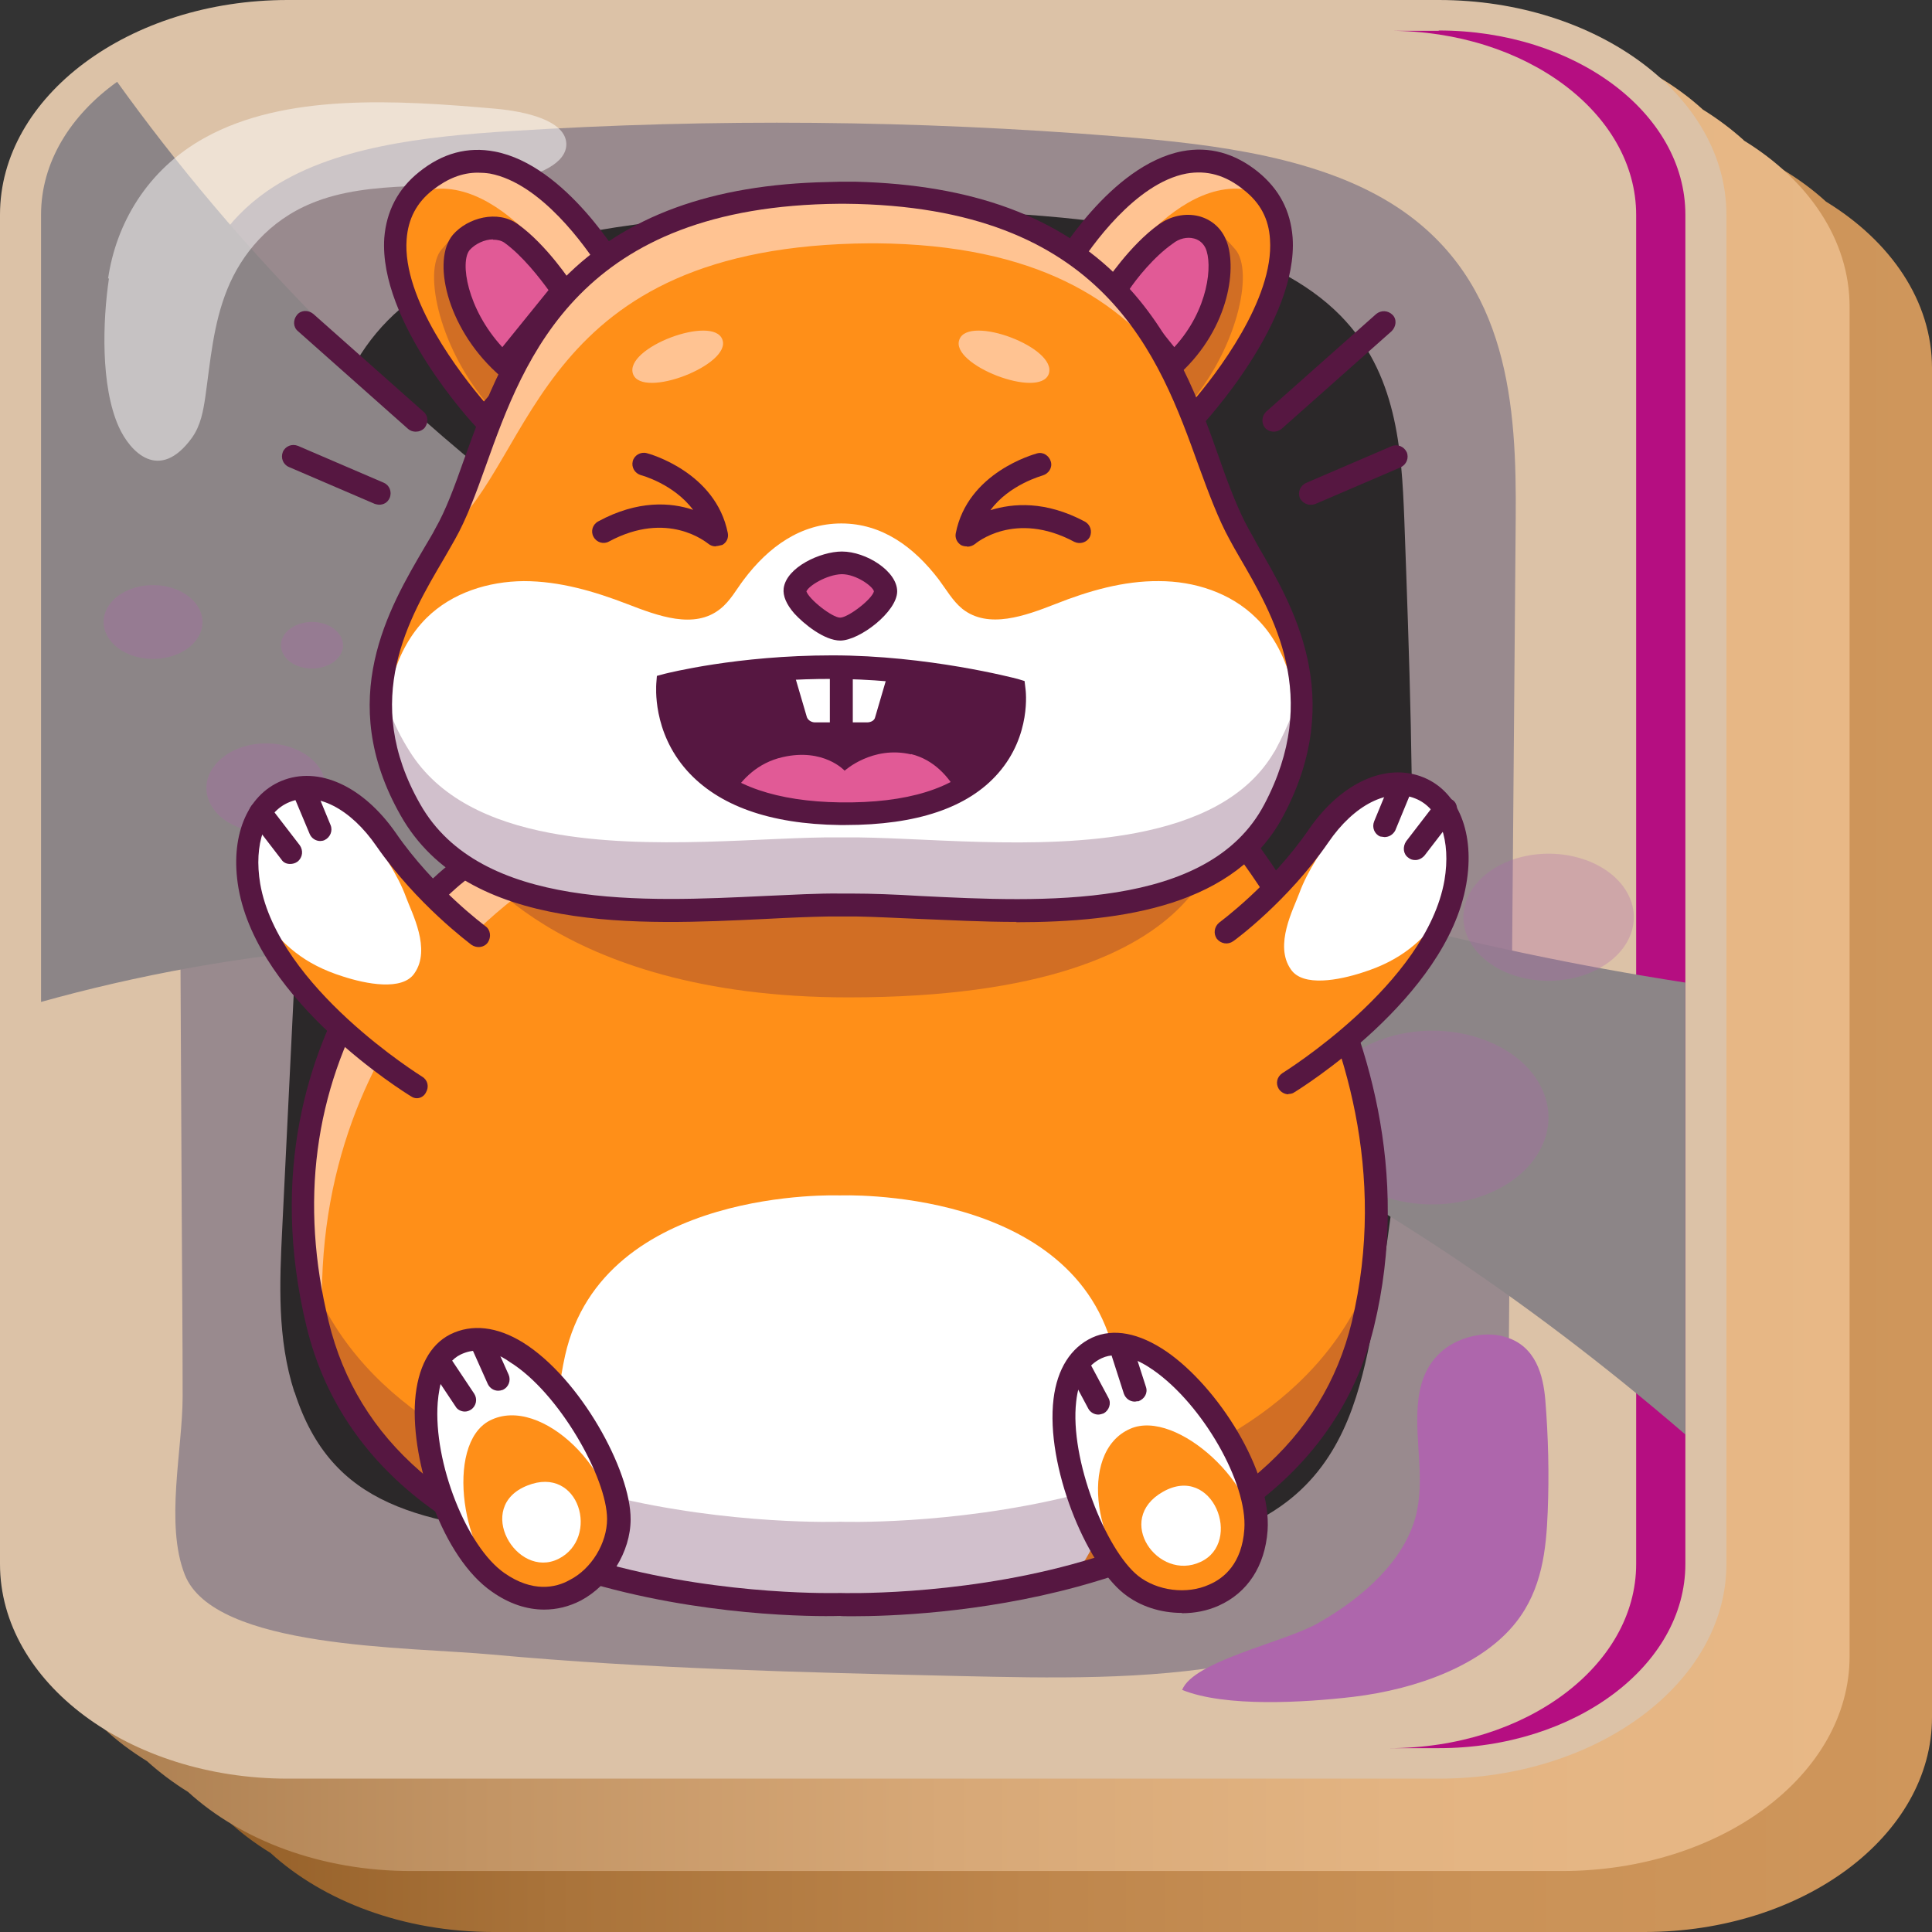 <?xml version="1.0" encoding="UTF-8"?>
<svg xmlns="http://www.w3.org/2000/svg" xmlns:xlink="http://www.w3.org/1999/xlink" viewBox="0 0 64 64">
  <rect x="0" y="0" width="64" height="64" fill="#333333" stroke="none"/>
  <defs>
    <style>
      .cls-1 {
        fill: #561741;
      }

      .cls-2 {
        fill: url(#linear-gradient-2);
      }

      .cls-3, .cls-4 {
        fill: #fff;
      }

      .cls-5, .cls-6 {
        fill: #ae66ac;
      }

      .cls-5, .cls-7 {
        mix-blend-mode: multiply;
      }

      .cls-8 {
        fill: #8c8587;
      }

      .cls-8, .cls-6, .cls-9 {
        mix-blend-mode: overlay;
      }

      .cls-10 {
        fill: #e15a96;
      }

      .cls-11 {
        isolation: isolate;
      }

      .cls-4 {
        opacity: .5;
      }

      .cls-12, .cls-13 {
        fill: #2b2829;
      }

      .cls-12, .cls-14 {
        mix-blend-mode: screen;
      }

      .cls-15 {
        fill: #dcc2a7;
      }

      .cls-16 {
        opacity: .3;
      }

      .cls-17 {
        fill: #ffc392;
      }

      .cls-18 {
        fill: #ff8f18;
      }

      .cls-19 {
        fill: url(#linear-gradient);
      }

      .cls-7 {
        fill: #b50e81;
      }

      .cls-20 {
        opacity: .27;
      }

      .cls-9 {
        fill: #998a8e;
      }
    </style>
    <linearGradient id="linear-gradient" x1="64" y1="34.03" x2="5.45" y2="34.03" gradientUnits="userSpaceOnUse">
      <stop offset="0" stop-color="#cf965b"/>
      <stop offset=".25" stop-color="#ca9257"/>
      <stop offset=".51" stop-color="#be864c"/>
      <stop offset=".78" stop-color="#a9733a"/>
      <stop offset="1" stop-color="#925d26"/>
    </linearGradient>
    <linearGradient id="linear-gradient-2" x1="61.28" y1="31.49" x2="1.36" y2="31.49" gradientUnits="userSpaceOnUse">
      <stop offset="0" stop-color="#e8b886"/>
      <stop offset=".25" stop-color="#e3b482"/>
      <stop offset=".5" stop-color="#d7a877"/>
      <stop offset=".76" stop-color="#c29464"/>
      <stop offset="1" stop-color="#a97c4e"/>
    </linearGradient>
  </defs>
  <g class="cls-11">
    <g id="_Слой_2" data-name="Слой 2">
      <g id="_Слой_1-2" data-name="Слой 1">
        <g>
          <g>
            <path class="cls-19" d="M60.49,6.68c-1.75-1.6-4.41-2.62-7.38-2.62H14.98c-5.26,0-9.53,3.19-9.53,7.11V55.87c0,2.22,1.37,4.2,3.51,5.51,1.75,1.6,4.41,2.62,7.38,2.62H54.47c5.26,0,9.53-3.19,9.53-7.11V12.19c0-2.22-1.37-4.2-3.51-5.51Z"/>
            <path class="cls-2" d="M57.77,4.65c-.41-.37-.86-.71-1.36-1.02-1.75-1.6-4.41-2.62-7.38-2.62H10.89C5.64,1.02,1.36,4.21,1.36,8.13V52.83c0,2.22,1.37,4.2,3.51,5.51,.41,.37,.86,.71,1.36,1.02,1.75,1.6,4.41,2.62,7.38,2.62H51.74c5.26,0,9.53-3.19,9.53-7.11V10.16c0-2.22-1.37-4.2-3.51-5.51Z"/>
            <path class="cls-15" d="M47.66,0H9.53C4.28,0,0,3.19,0,7.11V51.81c0,3.92,4.28,7.11,9.53,7.11H47.66c5.26,0,9.53-3.19,9.53-7.11V7.11c0-3.92-4.28-7.11-9.53-7.11Z"/>
          </g>
          <path class="cls-9" d="M5.89,14.33c-.01-2.85,.17-6.06,2.96-8,2.12-1.47,5.21-1.81,8.09-1.99,6.68-.42,13.42-.36,20.09,.18,3.3,.26,6.79,.71,9.28,2.36,3.69,2.45,3.93,6.61,3.9,10.29-.08,9.24-.15,18.48-.23,27.72-.02,2.2-.08,4.51-1.54,6.42-1.54,2-4.45,3.25-7.46,3.8-3.01,.55-6.15,.48-9.24,.41-5.15-.12-10.31-.24-15.43-.71-2.79-.26-9.22-.18-10.19-2.65-.66-1.68-.07-4.15-.07-5.9,0-2.02-.02-4.03-.03-6.05-.02-4.03-.04-8.06-.06-12.1-.02-4.59-.04-9.18-.07-13.78Z"/>
          <path class="cls-9" d="M20.65,20.31c-3.25-.39-6.54-1.19-8.94-2.87-2.39-1.69-3.67-4.43-2.38-6.69,.89-1.57,2.87-2.69,5.01-3.3,2.14-.61,4.45-.77,6.74-.89,5.74-.3,11.52-.39,17.22,.17,2.22,.22,4.55,.57,6.21,1.7,2.93,1.99,2.55,5.66,.4,8.14-5.33,6.17-16.02,4.75-24.26,3.75Z"/>
          <path class="cls-12" d="M9.75,46.11c-.57-1.77-.49-3.61-.4-5.43,.37-7.55,.74-15.09,1.11-22.64,.14-2.75,.39-5.74,2.81-7.82,2.2-1.89,5.7-2.58,9.03-2.93,4.04-.42,8.14-.47,12.2-.14,3.7,.3,7.69,1.06,9.9,3.3,1.87,1.9,2.03,4.41,2.12,6.77,.33,9.07,.66,18.2-1.13,27.18-.4,1.99-1,4.12-2.97,5.5-2.25,1.58-5.63,1.75-8.72,1.75-5.06,0-10.12-.25-15.13-.73-4.65-.45-7.58-.99-8.81-4.8Z"/>
          <path class="cls-7" d="M47.66,1.02h-1.63c4.51,0,8.17,2.73,8.17,6.1V51.81c0,3.37-3.66,6.1-8.17,6.1h1.63c4.51,0,8.17-2.73,8.17-6.1V7.11c0-3.37-3.66-6.1-8.17-6.1Z"/>
          <path class="cls-6" d="M44.83,56.21c2.15-.26,4.29-1.07,5.39-2.47,.86-1.09,1-2.4,1.05-3.66,.05-1.24,.02-2.47-.08-3.71-.07-.81-.31-1.78-1.32-2.08-.75-.23-1.65,.04-2.16,.52-.51,.47-.69,1.1-.74,1.7-.11,1.25,.25,2.52-.08,3.75-.39,1.42-1.68,2.63-3.23,3.51-1.13,.64-4.12,1.25-4.5,2.21,1.43,.58,4.04,.42,5.67,.23Z"/>
          <path class="cls-8" d="M3.88,2.71c-1.55,1.11-2.52,2.67-2.52,4.4v26.08c12.35-3.44,32.73-4.39,54.47,14.33v-14.97C26.86,28.05,11.39,13.17,3.88,2.71Z"/>
          <path class="cls-4" d="M3.58,9.23c.26-1.79,1.27-3.6,3.21-4.67,2.66-1.47,6.31-1.25,9.61-.96,1.02,.09,2.32,.39,2.36,1.15,.03,.67-.97,1.08-1.84,1.21-2.2,.34-4.63-.04-6.59,.77-1.42,.58-2.33,1.69-2.8,2.85-.47,1.16-.56,2.38-.73,3.58-.07,.46-.15,.93-.44,1.34-1.08,1.49-2.05,.48-2.43-.37-.6-1.35-.53-3.5-.32-4.91Z"/>
          <g class="cls-14">
            <ellipse class="cls-13" cx="32.66" cy="10.91" rx="4.07" ry="3.03"/>
            <ellipse class="cls-13" cx="41.34" cy="12.32" rx="2.18" ry="1.63"/>
            <path class="cls-13" d="M40.11,16.13c.37,.7-.08,1.49-1.01,1.77-.93,.28-1.99-.06-2.37-.76-.37-.7,.08-1.49,1.01-1.77,.93-.28,1.99,.06,2.37,.76Z"/>
          </g>
          <g class="cls-14">
            <path class="cls-13" d="M23.64,45.38c.8,1.49-.17,3.17-2.16,3.77-1.99,.6-4.25-.13-5.05-1.61-.8-1.49,.17-3.17,2.16-3.77,1.99-.6,4.25,.13,5.05,1.61Z"/>
            <path class="cls-13" d="M20.79,40.39c.22,.41-.05,.87-.59,1.03-.54,.16-1.16-.03-1.38-.44-.22-.41,.05-.87,.59-1.03,.54-.16,1.16,.03,1.38,.44Z"/>
            <path class="cls-13" d="M15.3,41.5c.45,.84-.09,1.78-1.21,2.12-1.12,.34-2.39-.07-2.84-.91-.45-.84,.09-1.78,1.21-2.12,1.12-.34,2.39,.07,2.84,.91Z"/>
          </g>
          <g class="cls-16">
            <path class="cls-5" d="M51.02,35.95c.79,1.47-.17,3.15-2.14,3.74-1.98,.59-4.22-.12-5.01-1.6-.79-1.47,.17-3.15,2.14-3.74,1.98-.59,4.22,.12,5.01,1.6Z"/>
            <path class="cls-5" d="M53.92,29.6c.58,1.08-.12,2.3-1.57,2.74-1.45,.43-3.09-.09-3.67-1.17-.58-1.08,.12-2.3,1.57-2.74,1.45-.43,3.09,.09,3.67,1.17Z"/>
            <path class="cls-5" d="M45.56,30.99c.37,.7-.08,1.49-1.01,1.77-.93,.28-1.99-.06-2.37-.75-.37-.7,.08-1.49,1.01-1.77,.93-.28,1.99,.06,2.37,.76Z"/>
            <path class="cls-5" d="M10.65,25.55c.41,.75-.09,1.61-1.1,1.92-1.01,.3-2.16-.06-2.57-.82-.41-.75,.09-1.61,1.1-1.92,1.01-.3,2.16,.06,2.57,.82Z"/>
            <path class="cls-5" d="M11.29,21.09c.21,.39-.04,.84-.57,1-.53,.16-1.13-.03-1.34-.43-.21-.39,.04-.84,.57-1,.53-.16,1.13,.03,1.34,.43Z"/>
            <path class="cls-5" d="M6.59,20.15c.34,.63-.07,1.34-.91,1.59-.84,.25-1.79-.05-2.13-.68-.34-.63,.07-1.34,.91-1.59,.84-.25,1.79,.05,2.13,.68Z"/>
          </g>
        </g>
      </g>
      <g id="_Слой_7" data-name="Слой 7">
        <g>
          <path class="cls-18" d="M39.74,26.26l-11.93,.9-12.57,1.65s-7.11,5.27-4.75,15.07c2.39,9.8,17.31,9.27,17.31,9.27,0,0,14.93,.55,17.31-9.27,2.4-9.81-5.37-17.63-5.37-17.63Z"/>
          <path class="cls-17" d="M10.71,44.33c-.73-10.53,7.26-15.23,7.26-15.23l-2.7-.28s-7.11,5.27-4.75,15.07"/>
          <path class="cls-3" d="M35.59,52.22c.98-1.38,2.11-3.86,1.33-7.32-1.25-5.62-9.1-5.3-9.1-5.3,0,0-7.84-.31-9.1,5.3-.77,3.47,.36,5.94,1.33,7.32,4.03,1.08,7.76,.95,7.76,.95,0,0,3.74,.13,7.78-.95Z"/>
          <g class="cls-20">
            <path class="cls-1" d="M27.83,50.41s-14.52,.51-17.66-8.4c.08,.61,.19,1.23,.35,1.88,2.39,9.8,17.31,9.27,17.31,9.27,0,0,14.93,.55,17.31-9.27,.16-.65,.27-1.26,.35-1.88-3.12,8.91-17.64,8.4-17.64,8.4Z"/>
          </g>
          <path class="cls-1" d="M28.28,53.54c-.25,0-.4,0-.45-.01-.29,.01-3.91,.1-7.86-.97-2.39-.65-4.4-1.59-5.96-2.79-1.99-1.53-3.28-3.48-3.85-5.8-1.26-5.18,.12-9.12,1.52-11.5,1.51-2.58,3.28-3.92,3.37-3.96l.08-.06,12.68-1.67,12.09-.92,.12,.12c.08,.08,2,2.03,3.66,5.24,1.54,2.96,3.09,7.57,1.83,12.75-.57,2.32-1.86,4.27-3.85,5.8-1.57,1.21-3.58,2.14-5.96,2.79-3.27,.89-6.29,.98-7.43,.98Zm-.45-.77h.01s3.74,.12,7.67-.95c5.19-1.41,8.32-4.11,9.27-8.03,1.19-4.96-.29-9.39-1.78-12.24-1.36-2.65-2.96-4.44-3.41-4.91l-11.72,.89-12.46,1.64c-.35,.27-1.84,1.55-3.1,3.72-1.9,3.27-2.39,6.95-1.42,10.9,.95,3.92,4.06,6.62,9.27,8.03,3.93,1.06,7.63,.95,7.67,.95h0Z"/>
          <g class="cls-20">
            <path class="cls-1" d="M15.38,28.25s2.88,4.79,12.73,4.79c12.93,0,12.35-6.06,12.35-6.06l-25.08,1.27Z"/>
          </g>
          <g>
            <path class="cls-3" d="M15.09,44.53c-2,.99-.64,6.48,1.41,7.88,2.1,1.45,4-.44,4-2.09,.02-1.45-3.08-6.95-5.4-5.8Z"/>
            <path class="cls-3" d="M15.09,44.53c-2,.99-.64,6.48,1.41,7.88,2.1,1.45,4-.44,4-2.09,.02-1.45-3.08-6.95-5.4-5.8Z"/>
            <path class="cls-18" d="M16.22,47.06c-1.5,.78-.92,4.61,.67,5.59,1.63,1,3.26-.56,3.42-1.76,.26-2.03-2.37-4.72-4.09-3.83Z"/>
            <path class="cls-3" d="M17.47,49.21c-1.78,.7-.36,3.12,1.03,2.43,1.38-.69,.7-3.12-1.03-2.43Z"/>
            <path class="cls-1" d="M18.03,53.32c-.58,0-1.16-.19-1.73-.59-1.64-1.13-2.69-4.27-2.55-6.33,.08-1.09,.49-1.86,1.17-2.2l.17,.33-.17-.33c.71-.35,1.54-.26,2.4,.27,1.9,1.18,3.58,4.25,3.57,5.86,0,1.07-.69,2.18-1.65,2.69-.39,.2-.79,.3-1.22,.3Zm-2.2-8.58c-.2,0-.38,.04-.57,.13-.56,.27-.71,1-.76,1.59-.15,1.99,.96,4.78,2.21,5.65,.93,.65,1.7,.49,2.16,.23,.73-.37,1.24-1.23,1.24-2.02,0-1.36-1.59-4.19-3.22-5.2-.36-.26-.74-.38-1.06-.38Z"/>
            <path class="cls-1" d="M15.4,46.76c-.12,0-.25-.06-.31-.17l-.82-1.23c-.11-.17-.07-.4,.1-.52,.17-.11,.4-.07,.52,.1l.82,1.23c.11,.17,.07,.4-.1,.52-.06,.04-.13,.07-.21,.07Z"/>
            <path class="cls-1" d="M16.51,46.07c-.15,0-.28-.08-.35-.22l-.55-1.23c-.08-.19,0-.41,.19-.5,.19-.08,.41,0,.5,.19l.55,1.23c.08,.19,0,.41-.19,.5-.06,.02-.11,.03-.16,.03Z"/>
          </g>
          <g>
            <path class="cls-3" d="M36.35,44.65c2.02-.94,5.45,3.56,5.27,6.03-.18,2.56-2.85,2.85-4.13,1.81-1.14-.88-3.48-6.74-1.14-7.84Z"/>
            <path class="cls-3" d="M36.35,44.65c2.02-.94,5.45,3.56,5.27,6.03-.18,2.56-2.85,2.85-4.13,1.81-1.14-.88-3.48-6.74-1.14-7.84Z"/>
            <path class="cls-18" d="M37.44,47.33c1.54-.68,4.35,1.94,4.12,3.79-.23,1.9-2.48,2.19-3.52,1.56-1.75-1.06-2.39-4.57-.6-5.35Z"/>
            <path class="cls-3" d="M38.52,49.42c1.66-.95,2.66,1.67,1.25,2.32-1.41,.66-2.87-1.4-1.25-2.32Z"/>
            <path class="cls-1" d="M39.15,53.43c-.69,0-1.38-.21-1.92-.64-1.25-.99-2.6-4.23-2.33-6.45,.12-.99,.57-1.7,1.28-2.03h0c.7-.32,1.55-.16,2.46,.46,1.7,1.17,3.49,3.96,3.35,5.94-.09,1.17-.66,2.05-1.62,2.48-.38,.17-.79,.25-1.22,.25Zm-2.65-8.44c-.48,.22-.77,.7-.85,1.44-.22,1.91,.98,4.91,2.05,5.77,.63,.5,1.62,.63,2.36,.29,.49-.21,1.08-.7,1.16-1.83,.11-1.53-1.38-4.13-3.01-5.27-.47-.33-1.15-.66-1.71-.4h0Z"/>
            <path class="cls-1" d="M37.59,46.43c-.16,0-.3-.1-.36-.26l-.45-1.4c-.07-.2,.04-.4,.25-.48,.2-.07,.4,.04,.48,.25l.45,1.4c.07,.2-.04,.4-.25,.48-.04-.01-.08,.01-.12,.01Z"/>
            <path class="cls-1" d="M36.38,46.86c-.13,0-.27-.08-.33-.2l-.63-1.18c-.1-.18-.02-.41,.16-.51s.41-.02,.51,.16l.63,1.18c.1,.18,.02,.41-.16,.51-.06,.02-.12,.04-.18,.04Z"/>
          </g>
          <g>
            <path class="cls-18" d="M43.7,27.68c-1.31,1.91-3.06,3.18-3.06,3.18l3.08,4.2s3.98-2.76,4.5-5.85c.58-3.36-2.46-4.53-4.52-1.53Z"/>
            <path class="cls-3" d="M48.12,27.72c.08-.93-.63-1.7-1.52-1.7s-1.84,.71-2.3,1.38c-.46,.7-.98,1.42-1.26,2.19-.19,.52-.84,1.72-.28,2.52,.4,.6,1.62,.35,2.36,.11,1.31-.41,2.02-1.06,2.72-2.02,.69-.96,.28-2.49,.28-2.49"/>
            <path class="cls-1" d="M42.68,36.25c-.12,0-.25-.07-.32-.18-.11-.18-.06-.4,.12-.52,.04-.03,4.77-2.95,5.37-6.39,.22-1.31-.15-2.39-.97-2.71-.89-.36-2.02,.2-2.88,1.46-1.33,1.93-3.07,3.22-3.15,3.27-.17,.12-.4,.09-.54-.08-.12-.17-.09-.4,.08-.54,.01-.01,1.72-1.26,2.97-3.09,1.07-1.55,2.56-2.22,3.79-1.72,1.16,.47,1.72,1.86,1.42,3.55-.66,3.77-5.52,6.78-5.72,6.9-.03,.02-.1,.04-.17,.04Z"/>
            <g>
              <path class="cls-1" d="M46.88,28.49c-.08,0-.16-.02-.23-.08-.17-.12-.19-.36-.07-.54l1-1.3c.12-.17,.36-.19,.54-.07,.17,.12,.19,.36,.07,.54l-1,1.3c-.08,.09-.19,.15-.3,.15Z"/>
              <path class="cls-1" d="M45.87,27.73s-.09-.01-.15-.02c-.19-.08-.28-.3-.2-.5l.54-1.31c.08-.19,.3-.28,.5-.2s.28,.3,.2,.5l-.54,1.31c-.07,.13-.2,.22-.36,.22Z"/>
            </g>
          </g>
          <g>
            <path class="cls-18" d="M12.79,27.82c1.31,1.91,3.06,3.18,3.06,3.18l-3.08,4.2s-3.98-2.76-4.5-5.85c-.58-3.36,2.46-4.53,4.52-1.53Z"/>
            <path class="cls-3" d="M8.37,27.85c-.08-.93,.63-1.7,1.52-1.7s1.84,.71,2.3,1.38c.46,.7,.98,1.42,1.26,2.19,.19,.52,.84,1.72,.28,2.52-.4,.6-1.62,.35-2.36,.11-1.31-.41-2.02-1.06-2.72-2.02-.68-.94-.28-2.49-.28-2.49"/>
            <path class="cls-1" d="M13.81,36.38c-.07,0-.13-.02-.19-.06-.2-.12-5.06-3.13-5.72-6.9-.29-1.69,.27-3.07,1.42-3.55,1.23-.51,2.71,.17,3.79,1.72,1.26,1.83,2.96,3.08,2.97,3.09,.17,.12,.2,.36,.08,.54-.12,.17-.36,.2-.54,.08-.07-.06-1.81-1.34-3.15-3.27-.86-1.25-1.99-1.83-2.88-1.46-.82,.33-1.19,1.4-.97,2.71,.6,3.44,5.33,6.36,5.37,6.39,.18,.11,.23,.33,.12,.52-.06,.12-.18,.19-.3,.19Z"/>
            <g>
              <path class="cls-1" d="M9.61,28.62c-.11,0-.22-.04-.29-.15l-1-1.3c-.12-.17-.1-.4,.07-.54,.17-.12,.4-.1,.54,.07l1,1.3c.12,.17,.1,.4-.07,.54-.08,.06-.17,.08-.25,.08Z"/>
              <path class="cls-1" d="M10.61,27.86c-.15,0-.29-.09-.35-.23l-.55-1.31c-.08-.19,.01-.41,.2-.5s.41,.01,.5,.2l.54,1.31c.08,.19-.01,.41-.2,.5-.04,.02-.1,.03-.15,.03Z"/>
            </g>
          </g>
          <g>
            <g>
              <path class="cls-18" d="M39.51,13.87s5.04-5.38,1.93-7.88-6.23,2.95-6.23,2.95l4.3,4.94Z"/>
              <path class="cls-17" d="M41.44,5.99c.18,.13,.32,.29,.45,.45-2.84-1.17-5.47,3.41-5.47,3.41l3.29,3.79c-.13,.16-.21,.23-.21,.23l-4.3-4.94s3.14-5.43,6.24-2.94Z"/>
              <g class="cls-20">
                <path class="cls-1" d="M37.32,10.42s.87-1.66,1.86-2.48c.92-.75,1.42-.03,1.74,.32,.64,.74,.04,3.37-1.6,5.21l-2.01-3.06Z"/>
              </g>
              <path class="cls-1" d="M39.5,14.44l-4.76-5.46,.13-.23c.08-.13,1.91-3.28,4.29-3.74,.89-.17,1.74,.06,2.51,.68,.7,.57,1.08,1.28,1.15,2.18,.19,2.77-2.9,6.11-3.04,6.26l-.29,.31Zm-3.82-5.54l3.83,4.4c.75-.87,2.7-3.38,2.56-5.37-.04-.68-.32-1.21-.87-1.64-.6-.49-1.22-.66-1.9-.54-1.69,.32-3.17,2.43-3.62,3.15Z"/>
              <path class="cls-10" d="M36.9,9.63s.78-1.27,1.72-1.9c.86-.57,1.34,0,1.65,.29,.61,.59,.11,2.64-1.4,4.03l-1.98-2.42Z"/>
              <path class="cls-1" d="M38.82,12.61l-2.4-2.96,.15-.22c.03-.06,.86-1.31,1.81-1.99,.4-.29,.89-.39,1.33-.28,.39,.1,.71,.36,.88,.73,.42,.9,.15,2.96-1.5,4.48l-.27,.25Zm-1.44-3l1.52,1.89c1.14-1.24,1.28-2.76,1.03-3.29-.1-.2-.26-.28-.38-.31-.22-.06-.49,0-.7,.17-.63,.44-1.21,1.17-1.46,1.55Z"/>
            </g>
            <g>
              <path class="cls-18" d="M16.04,13.87s-5.04-5.38-1.93-7.88c3.1-2.49,6.23,2.95,6.23,2.95l-4.3,4.94Z"/>
              <path class="cls-17" d="M14.11,5.99c-.18,.13-.32,.29-.45,.45,2.84-1.17,5.47,3.41,5.47,3.41l-3.29,3.79c.13,.16,.21,.23,.21,.23l4.3-4.92s-3.14-5.44-6.24-2.95Z"/>
              <g class="cls-20">
                <path class="cls-1" d="M18.23,10.42s-.87-1.66-1.86-2.48c-.92-.75-1.42-.03-1.74,.32-.64,.74-.04,3.37,1.6,5.21l2.01-3.06Z"/>
              </g>
              <path class="cls-1" d="M16.05,14.44l-.28-.3c-.13-.13-3.23-3.49-3.04-6.26,.07-.88,.45-1.62,1.15-2.18,.78-.63,1.62-.85,2.51-.68,2.37,.45,4.2,3.61,4.29,3.74l.13,.23-4.77,5.45Zm-.22-8.72c-.52,0-1,.19-1.49,.57-.54,.42-.82,.96-.87,1.64-.15,1.99,1.82,4.5,2.56,5.37l3.83-4.41c-.45-.7-1.93-2.82-3.63-3.14-.13-.02-.27-.03-.4-.03Z"/>
              <path class="cls-10" d="M18.65,9.63s-.78-1.27-1.72-1.9c-.86-.57-1.34,0-1.65,.29-.61,.59-.11,2.64,1.4,4.03l1.98-2.42Z"/>
              <path class="cls-1" d="M16.73,12.61l-.29-.27c-1.66-1.53-2.13-3.74-1.44-4.56,.49-.57,1.49-.84,2.16-.35,.95,.68,1.78,1.94,1.81,2l.15,.22-2.38,2.95Zm-.4-4.68c-.28,0-.59,.15-.77,.35-.33,.39-.09,1.95,1.08,3.22l1.53-1.89c-.27-.37-.85-1.13-1.46-1.57-.1-.07-.23-.1-.38-.1Z"/>
            </g>
            <path class="cls-18" d="M41.06,17.7c-1.83-3.26-2.02-11.23-13.06-11.32h-.18c-11.05,.09-11.23,8.05-13.08,11.32-1.12,1.99-3.46,5.07-1.15,9.13,2.59,4.56,10.44,3.09,14.24,3.15h.18c3.8-.06,11.81,1.4,14.24-3.15,2.16-4.12-.06-7.15-1.18-9.13Z"/>
            <path class="cls-17" d="M14.78,17.67c2.99-2.51,2.99-9.54,14.05-9.61h.18c5.35,.04,8.15,1.92,9.81,4.22-1.52-2.98-4.23-5.84-10.83-5.9h-.18c-11.05,.09-11.23,8.05-13.08,11.32"/>
            <path class="cls-3" d="M27.99,29.98h0c2.37-.03,6.4,.52,9.67-.17,1.97-.41,3.66-1.28,4.57-3,.4-.77,.66-1.5,.79-2.18,.01-1.53-.35-3.13-1.41-4.16-.85-.84-2.05-1.22-3.22-1.22-1.17-.01-2.32,.32-3.43,.76-1,.39-2.22,.84-3.08,.16-.32-.26-.54-.65-.78-.97-.83-1.09-1.89-1.86-3.23-1.86s-2.41,.77-3.23,1.86c-.25,.33-.45,.71-.78,.97-.86,.69-2.07,.23-3.08-.16-1.09-.42-2.24-.76-3.43-.76-1.17,.01-2.37,.38-3.22,1.22-1.05,1.04-1.42,2.65-1.41,4.15,.15,.7,.4,1.44,.85,2.2,.97,1.72,2.68,2.59,4.64,3,3.26,.7,7.22,.13,9.59,.17h0"/>
            <g class="cls-20">
              <path class="cls-1" d="M42.22,24.89c-.9,1.55-2.6,2.32-4.57,2.7-3.27,.63-7.3,.12-9.67,.15h-.18c-2.37-.03-6.33,.47-9.59-.15-1.95-.37-3.67-1.15-4.64-2.7-.29-.46-.51-.9-.66-1.33-.13,.54-.19,1.07-.19,1.62,.15,.63,.4,1.28,.85,1.98,.97,1.55,2.68,2.32,4.64,2.7,3.26,.63,7.22,.12,9.59,.15h.18c2.37-.03,6.4,.48,9.67-.15,1.97-.37,3.66-1.15,4.57-2.7,.4-.69,.66-1.34,.79-1.95,0-.55-.04-1.08-.18-1.62-.16,.41-.36,.85-.61,1.31Z"/>
            </g>
            <path class="cls-10" d="M26.33,19.54c.06-.41,.92-.88,1.56-.88s1.45,.54,1.45,.95-1.02,1.24-1.51,1.24c-.49,.01-1.55-.89-1.51-1.31Z"/>
            <path class="cls-1" d="M27.84,21.22c-.54,0-1.22-.56-1.53-.9-.26-.3-.38-.58-.35-.83,.09-.7,1.22-1.22,1.93-1.22,.8,0,1.83,.65,1.83,1.32s-1.24,1.63-1.89,1.63Zm-1.13-1.64c.08,.27,.86,.88,1.12,.88s1.05-.6,1.12-.87c-.03-.16-.58-.57-1.07-.57-.51,.02-1.09,.39-1.16,.56Z"/>
            <g>
              <path class="cls-1" d="M23.71,18.1c-.09,0-.18-.03-.25-.09-.06-.04-1.34-1.12-3.29-.07-.18,.1-.41,.03-.51-.16-.1-.18-.03-.41,.16-.51,1.31-.71,2.41-.63,3.14-.38-.64-.86-1.72-1.15-1.73-1.15-.2-.06-.32-.26-.27-.46s.26-.32,.46-.27c.09,.02,2.29,.63,2.69,2.65,.03,.16-.04,.31-.18,.39-.09,.02-.15,.04-.21,.04Z"/>
              <path class="cls-1" d="M32.03,18.1c-.07,0-.12-.01-.19-.04-.13-.08-.21-.23-.18-.39,.39-2.02,2.59-2.62,2.69-2.65,.2-.06,.4,.07,.46,.27s-.07,.4-.27,.46c-.02,.01-1.11,.3-1.73,1.15,.74-.23,1.82-.32,3.13,.38,.18,.1,.25,.32,.16,.51-.1,.18-.32,.25-.51,.16-1.98-1.06-3.28,.06-3.29,.07-.08,.06-.17,.09-.26,.09Z"/>
            </g>
            <path class="cls-1" d="M33.68,30.54c-1.12,0-2.22-.06-3.23-.1-.75-.03-1.46-.07-2.08-.08h0s-.46,0-.46,0h-.46s0,0,0,0c-.61,.01-1.32,.04-2.07,.08-4.16,.2-9.89,.5-12.11-3.43-2.18-3.84-.38-6.88,.8-8.89,.12-.21,.25-.41,.35-.61,.35-.61,.64-1.4,.96-2.31,.67-1.85,1.51-4.15,3.29-5.97,2.04-2.07,4.91-3.12,8.75-3.2h0s.38-.01,.38-.01h.56c3.84,.1,6.71,1.15,8.75,3.22,1.81,1.82,2.64,4.12,3.29,5.97,.32,.92,.63,1.71,.96,2.31h0c.1,.17,.2,.36,.31,.56,1.16,1.99,2.93,5,.85,8.93-1.57,2.99-5.31,3.54-8.87,3.54Zm-5.48-.94c.67,0,1.46,.03,2.28,.08,4.03,.2,9.55,.48,11.4-3.03,1.89-3.57,.31-6.25-.83-8.21-.11-.19-.22-.38-.32-.57h0c-.37-.67-.69-1.53-1.02-2.43-1.31-3.64-3.1-8.62-11.72-8.69h-.18c-8.61,.07-10.42,5.05-11.72,8.69-.32,.9-.64,1.76-1.02,2.43-.11,.2-.23,.4-.36,.63-1.16,1.97-2.77,4.67-.79,8.14,1.99,3.51,7.45,3.23,11.42,3.04,.92-.04,1.78-.09,2.49-.08h.37Z"/>
            <path class="cls-17" d="M20.97,12.39c-.31-.87,2.66-1.98,2.96-1.14,.31,.83-2.65,1.98-2.96,1.14Z"/>
            <path class="cls-17" d="M34.74,12.39c.31-.87-2.66-1.98-2.96-1.14-.32,.83,2.65,1.98,2.96,1.14Z"/>
            <path class="cls-1" d="M22.11,22.7s2.3-.6,5.45-.6,6.04,.77,6.04,.77c0,0,.6,4.16-5.8,4.09-6.12-.09-5.69-4.25-5.69-4.25Z"/>
            <path class="cls-3" d="M28.72,23.93h-1.72c-.12,0-.23-.07-.27-.17l-.61-2.08h3.48l-.61,2.08c-.02,.1-.13,.17-.27,.17Z"/>
            <path class="cls-1" d="M27.87,24.31c-.21,0-.38-.17-.38-.38v-1.78c0-.21,.17-.38,.38-.38s.38,.17,.38,.38v1.78c-.01,.21-.18,.38-.38,.38Z"/>
            <path class="cls-10" d="M30.18,24.99c-1.28-.3-2.2,.54-2.2,.54,0,0-.69-.76-2.05-.45-.85,.19-1.35,.76-1.61,1.16,.83,.4,1.95,.69,3.51,.71,1.78,.02,3-.28,3.86-.74-.26-.45-.73-1.04-1.51-1.23Z"/>
            <path class="cls-1" d="M28.01,27.33h-.19c-2.32-.03-4.02-.64-5.06-1.8-1.16-1.3-1.02-2.81-1.02-2.88l.02-.26,.26-.07c.09-.02,2.39-.61,5.55-.61s6.02,.75,6.14,.78l.23,.07,.03,.25c.01,.07,.2,1.54-.9,2.8-1,1.15-2.71,1.72-5.07,1.72Zm-5.52-4.33c.02,.42,.16,1.28,.84,2.04,.89,.99,2.41,1.51,4.5,1.54,2.22,.03,3.8-.46,4.68-1.45,.66-.74,.75-1.56,.75-1.95-.78-.18-3.16-.69-5.68-.69-2.45-.01-4.38,.37-5.08,.51Z"/>
            <g>
              <path class="cls-1" d="M42.19,14.3c-.1,0-.2-.04-.28-.12-.13-.16-.12-.39,.03-.54l3.65-3.24c.16-.13,.39-.12,.54,.03s.12,.39-.03,.54l-3.65,3.24c-.08,.06-.17,.09-.26,.09Z"/>
              <path class="cls-1" d="M43.41,16.72c-.15,0-.28-.09-.35-.22-.08-.19,.01-.41,.2-.5l2.84-1.22c.19-.08,.41,.01,.5,.2,.08,.19-.01,.41-.2,.5l-2.84,1.22c-.06,.02-.11,.02-.16,.02Z"/>
            </g>
            <g>
              <path class="cls-1" d="M13.77,14.3c-.09,0-.18-.03-.25-.09l-3.65-3.24c-.16-.13-.17-.37-.03-.54,.13-.16,.37-.17,.54-.03l3.65,3.24c.16,.13,.17,.37,.03,.54-.08,.08-.18,.12-.29,.12Z"/>
              <path class="cls-1" d="M12.56,16.72s-.1-.01-.15-.03l-2.84-1.22c-.19-.08-.28-.3-.2-.5,.08-.19,.3-.28,.5-.2l2.84,1.22c.19,.08,.28,.3,.2,.5-.07,.16-.2,.23-.36,.23Z"/>
            </g>
          </g>
        </g>
      </g>
    </g>
  </g>
</svg>